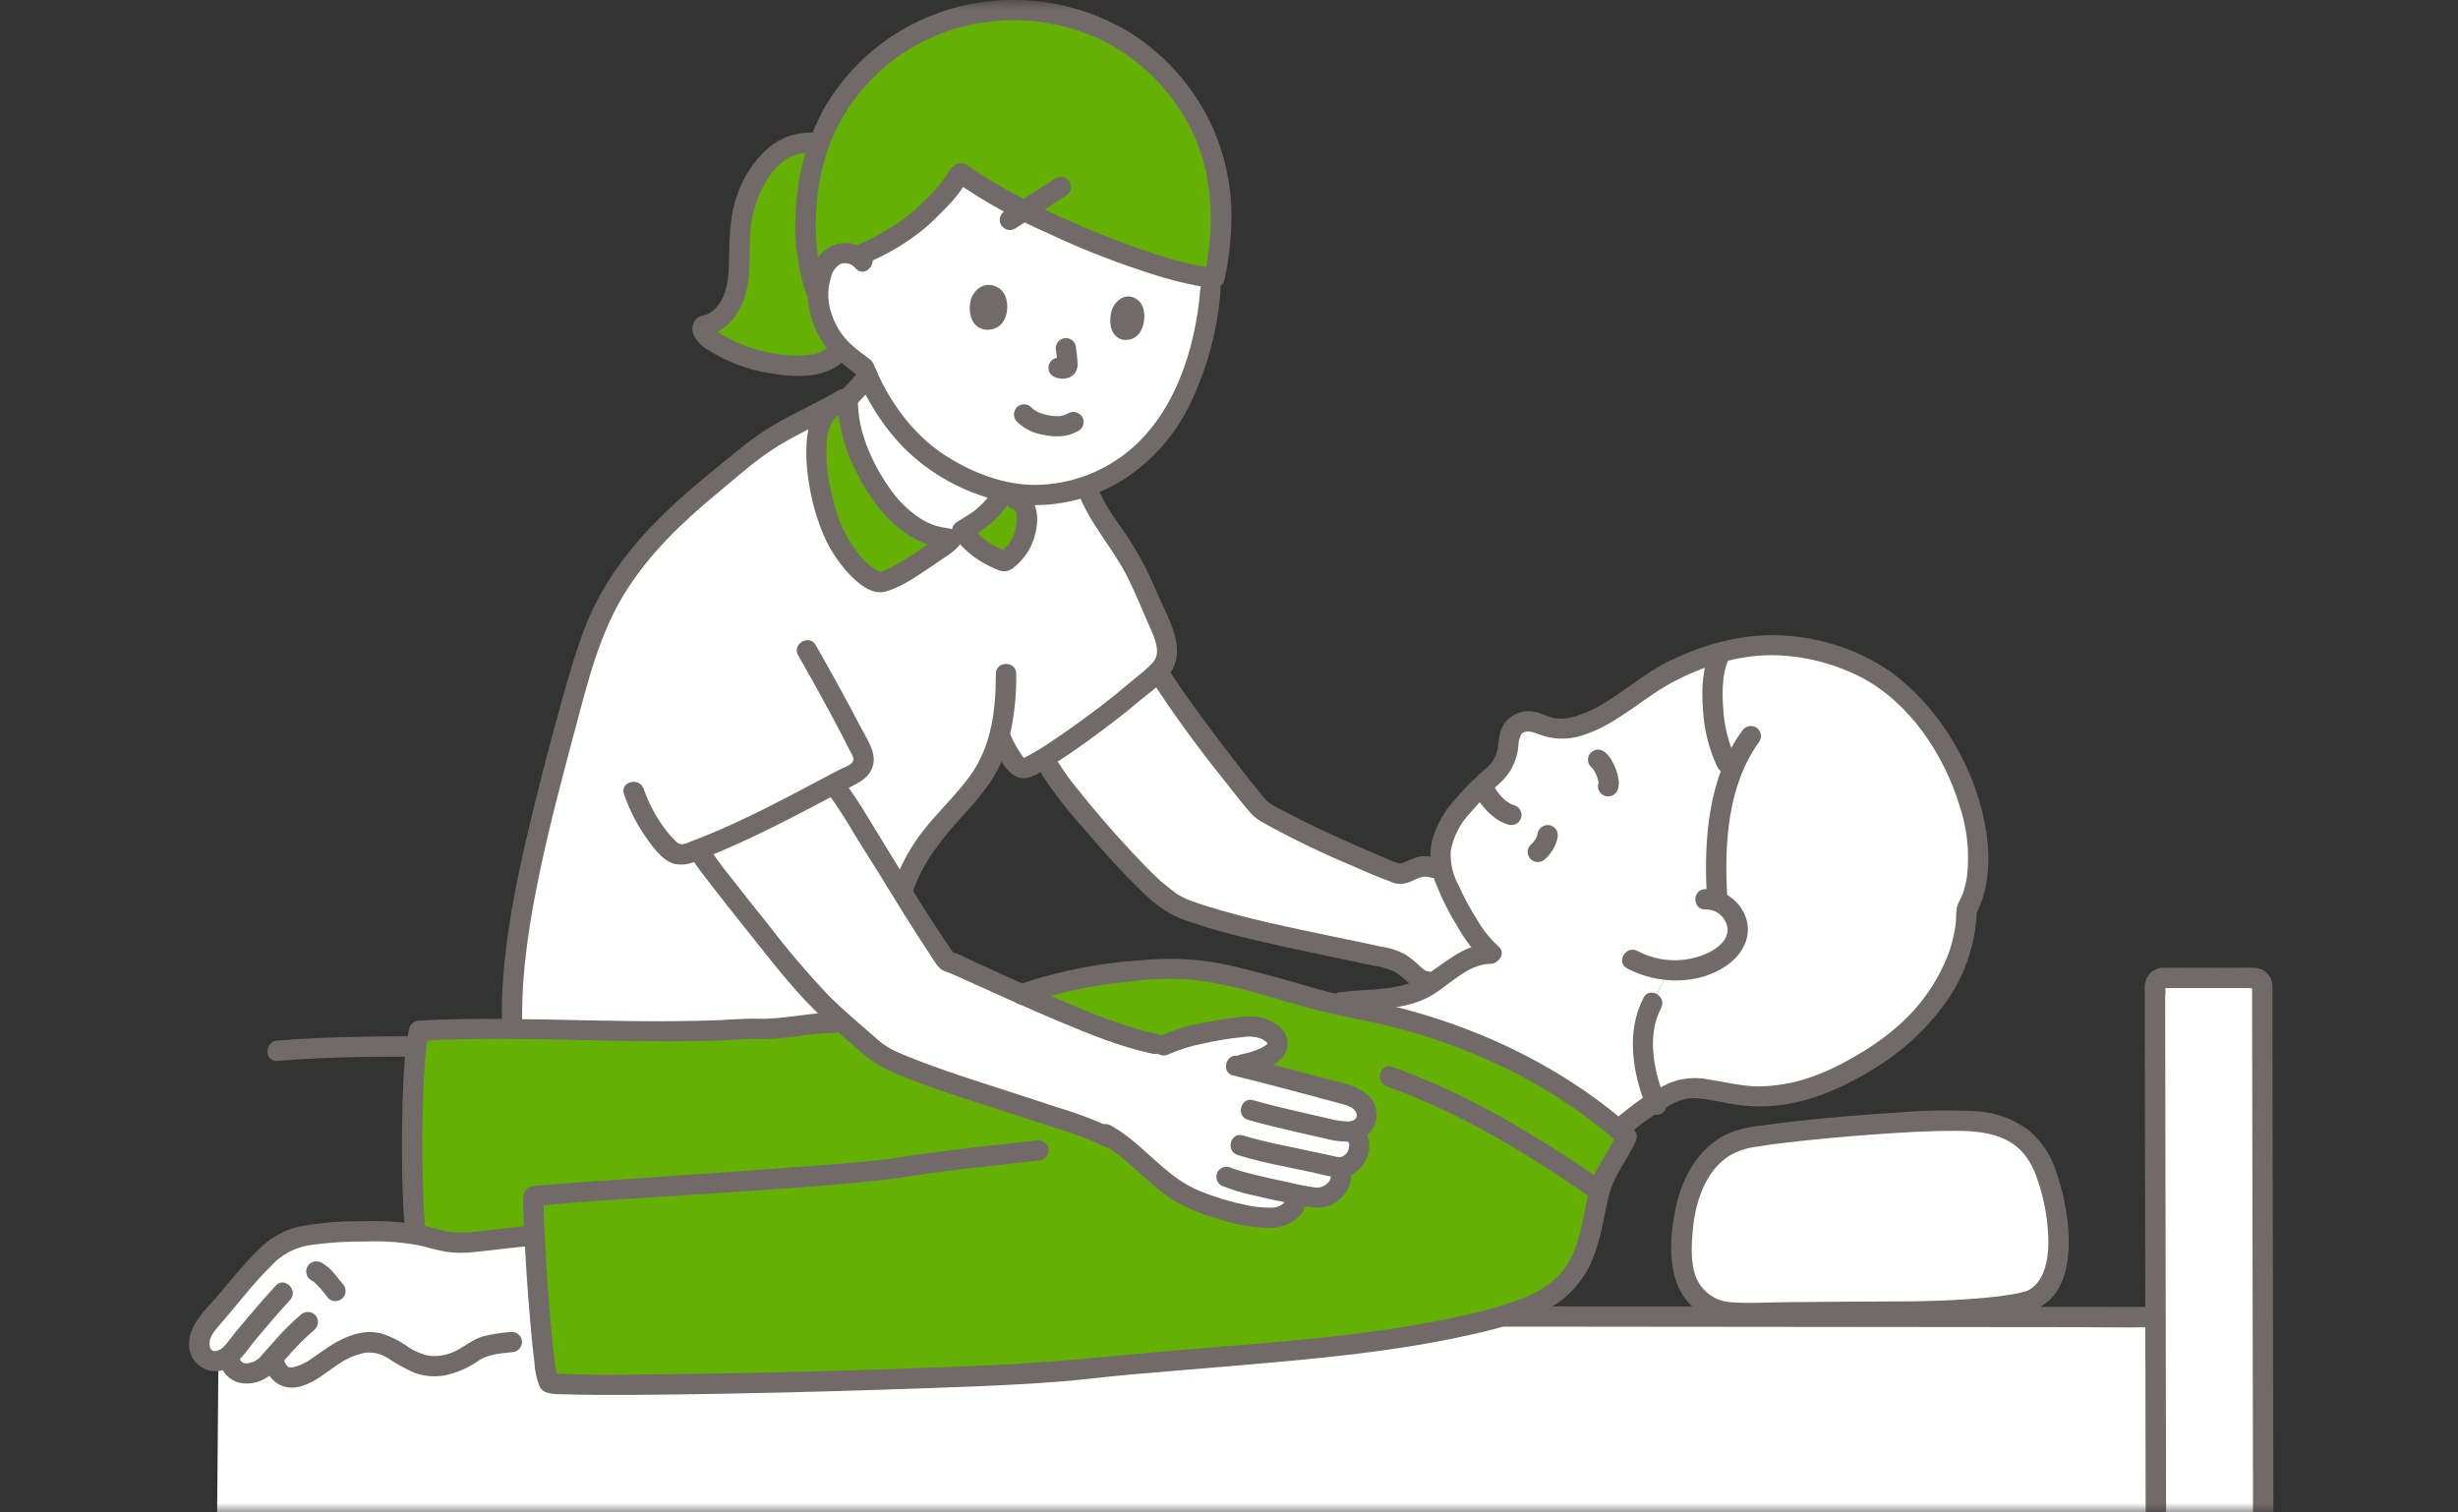 <svg width="130" height="80" viewBox="0 0 130 80" fill="none" xmlns="http://www.w3.org/2000/svg">
<rect x="0" y="0" width="130" height="80" fill="#333333" stroke="none"/>
<mask id="mask0_1621_24508" style="mask-type:alpha" maskUnits="userSpaceOnUse" x="0" y="0" width="130" height="80">
<rect width="130" height="80" fill="#D9D9D9"/>
</mask>
<g mask="url(#mask0_1621_24508)">
<path d="M11.999 68.792C11.668 69.186 11.337 69.585 10.993 69.995C10.666 70.386 10.359 70.989 10.655 71.566C10.972 72.186 11.677 72.053 12.095 71.718C12.117 71.823 12.132 71.891 12.132 71.891C12.388 73.058 13.762 72.68 14.221 72.066L14.418 71.801L14.523 72.132C14.996 73.644 16.643 72.439 17.287 71.935C17.964 71.405 19.148 70.809 20.02 71.047C21.015 71.319 21.641 72.153 22.703 72.251C23.262 72.294 23.823 72.187 24.327 71.941C24.762 71.736 25.1 71.402 25.54 71.251C26.039 71.102 26.554 71.014 27.073 70.989H28.679C28.509 69.319 28.353 67.015 28.27 65.361L28.168 65.367C27.056 65.435 25.597 65.67 24.485 65.738C23.603 65.792 22.803 65.429 21.939 65.281C21.317 65.188 20.689 65.14 20.06 65.137C18.729 65.094 17.396 65.173 16.079 65.374C14.916 65.583 14.273 66.199 13.504 67.052C12.975 67.639 12.487 68.211 11.999 68.792Z" fill="white"/>
<path d="M78.867 50.435C78.028 49.758 76.746 47.522 76.332 46.238C75.249 45.31 74.745 46.182 74.017 46.231C73.197 45.95 72.526 45.662 71.249 45.091C69.806 44.447 67.974 43.619 66.683 42.813C65.634 41.626 62.37 37.332 61.508 35.949L61.251 35.533C60.889 35.912 60.347 36.28 59.719 36.832C58.284 38.011 56.78 39.105 55.217 40.109C55.422 40.454 55.555 40.678 55.555 40.678C56.335 42 60.621 46.981 61.897 47.695C61.594 47.504 61.312 47.282 61.055 47.034C61.562 47.431 61.897 47.695 61.897 47.695C63.255 48.762 71.893 50.32 73.239 50.675C74.429 50.802 74.745 51.859 75.448 51.905L75.85 51.931C76.794 51.296 77.729 50.438 78.824 50.445" fill="white"/>
<path d="M113.932 83.488C112.874 83.488 23.388 83.532 11.453 83.532L11.572 69.634C14.141 69.634 112.874 69.666 113.932 69.666V83.488Z" fill="white"/>
<path d="M79.452 40.473C79.582 40.252 79.674 40.011 79.725 39.76C79.848 39.141 79.734 38.371 80.593 38.185C80.921 38.128 81.258 38.181 81.552 38.336C83.068 39.061 84.919 37.799 86.255 36.891C86.936 36.341 87.676 35.867 88.46 35.478C89.28 35.062 90.138 34.728 91.024 34.482L90.961 34.611C90.255 36.056 90.605 38.989 91.302 40.314L91.58 40.843C90.862 42.747 90.652 45.132 90.832 47.673C90.985 47.737 91.13 47.819 91.262 47.919C91.436 48.051 91.582 48.217 91.692 48.406C91.801 48.595 91.871 48.804 91.899 49.02C91.915 49.333 91.847 49.644 91.702 49.921C91.556 50.198 91.339 50.431 91.072 50.594C90.246 51.144 89.257 51.397 88.268 51.311L87.394 53.043C86.679 54.367 86.762 56.345 87.547 58.296C86.861 58.727 86.212 59.214 85.606 59.751C83.08 57.628 80.2 55.964 77.097 54.834C75.495 54.237 73.847 53.77 72.169 53.437C71.581 53.32 71.022 53.202 70.482 53.077C72.177 52.789 73.317 52.963 74.769 52.497C76.129 52.061 77.347 50.394 78.882 50.446C78.009 49.754 76.645 47.343 76.288 46.086C76.078 45.316 76.175 44.495 76.559 43.796C77.083 42.73 78.526 41.378 79.206 40.828C79.296 40.716 79.378 40.597 79.452 40.473Z" fill="white"/>
<path d="M103.642 41.08C104.735 43.597 105.013 46.309 104.015 48.136C103.974 51.684 101.372 54.751 98.144 56.465C96.59 57.472 94.157 58.159 92.442 57.971C90.881 57.8 89.87 57.427 89.073 57.591C88.527 57.736 88.01 57.974 87.546 58.295C86.762 56.346 86.679 54.367 87.393 53.043L88.267 51.311C89.257 51.397 90.246 51.144 91.072 50.594C91.339 50.431 91.556 50.198 91.702 49.921C91.847 49.644 91.915 49.333 91.899 49.02C91.871 48.804 91.801 48.595 91.692 48.406C91.582 48.217 91.436 48.051 91.262 47.919C91.13 47.819 90.985 47.737 90.832 47.673C90.652 45.132 90.862 42.747 91.58 40.843L91.302 40.314C90.605 38.988 90.255 36.056 90.961 34.611L91.024 34.482C93.653 33.768 95.83 34.185 98.006 35.039C100.432 35.992 102.49 38.428 103.642 41.08Z" fill="white"/>
<path d="M50.815 9.163L50.676 9.297C50.484 9.641 50.254 9.963 49.99 10.255C49.711 10.557 48.946 11.335 48.634 11.602C47.632 12.421 46.505 13.074 45.296 13.539C45.12 13.438 44.921 13.384 44.718 13.38C44.547 13.376 44.376 13.411 44.219 13.481C44.063 13.552 43.924 13.656 43.813 13.787C43.641 14.021 43.508 14.282 43.419 14.559C43.19 15.264 43.202 16.025 43.455 16.722C43.627 17.253 43.889 17.75 44.229 18.193C44.508 18.505 44.821 18.786 45.161 19.03L45.659 19.333L45.715 19.474C45.767 19.603 45.826 19.738 45.889 19.875C45.577 20.309 45.226 20.713 44.842 21.084C44.709 23.505 47.006 28.231 50.023 28.452L50.201 28.501C51.64 27.568 52.125 27.456 52.882 26.329C52.882 26.329 52.918 26.2 52.96 25.97C55.668 26.628 58.645 25.712 60.636 23.721C62.993 21.365 63.955 17.463 64.052 14.701C60.538 14.217 53.787 11.307 50.815 9.163Z" fill="white"/>
<path d="M31.228 33.966C30.233 36.858 29.529 39.908 28.767 42.846C27.98 45.778 27.437 48.771 27.145 51.792C27.076 52.671 27.056 53.554 27.085 54.435C31.094 54.481 35.48 54.696 39.753 54.408C41.399 54.518 42.717 54.092 44.134 54.092L47.744 47.067C48.791 43.902 50.965 42.792 52.197 40.642C52.495 40.098 52.718 39.516 52.859 38.912C52.93 39.05 52.969 39.125 52.969 39.125C53.193 39.576 53.449 40.01 53.734 40.424C53.8 40.513 53.893 40.578 54 40.609C54.107 40.639 54.221 40.633 54.324 40.592C55.437 40.149 58.903 37.55 59.721 36.834C61.289 35.457 62.315 35.223 61.37 33.108C60.735 31.688 60.181 30.205 59.337 28.911C58.716 27.958 57.978 27.13 57.553 25.943L52.884 26.33C52.127 27.458 51.641 27.569 50.203 28.503L50.024 28.453C46.958 28.229 44.634 23.348 44.852 20.967C43.15 22.019 41.284 22.694 39.914 23.802C38.691 24.79 37.365 25.838 36.191 26.876C34.217 28.621 32.256 31.061 31.352 33.614C31.31 33.731 31.268 33.848 31.228 33.966Z" fill="white"/>
<path d="M114.036 89.445C114.036 84.364 113.977 57.917 113.975 52.141C113.975 52.086 113.985 52.032 114.006 51.982C114.027 51.932 114.058 51.886 114.097 51.848C114.135 51.809 114.181 51.779 114.232 51.758C114.282 51.737 114.336 51.727 114.391 51.727H119.232C119.287 51.727 119.341 51.737 119.391 51.758C119.442 51.779 119.488 51.809 119.526 51.847C119.565 51.886 119.596 51.931 119.617 51.982C119.638 52.032 119.648 52.086 119.649 52.14C119.655 57.836 119.712 84.706 119.712 89.481L114.036 89.445Z" fill="white"/>
<path d="M39.275 43.926C40.952 43.146 42.61 42.262 44.089 41.477C44.122 41.522 44.141 41.546 44.141 41.546C44.741 42.309 45.754 44.057 46.435 45.108C47.029 46.025 48.889 49.149 50.08 50.853C50.626 50.92 58.254 54.822 61.544 55.297C62.628 54.765 64.865 54.362 66.062 54.294C66.854 54.249 67.491 54.716 67.556 55.07C67.679 55.735 66.764 56.096 65.382 56.375C66.886 56.74 69.488 57.443 71.173 57.888C71.704 58.028 72.432 58.449 72.262 59.169C72.228 59.348 72.136 59.512 72 59.633C71.864 59.755 71.691 59.828 71.509 59.842L71.67 59.991C71.921 60.224 71.928 60.695 71.791 61.074C71.709 61.27 71.573 61.438 71.397 61.559C71.222 61.679 71.016 61.747 70.804 61.754C70.885 61.884 70.93 62.033 70.935 62.186C70.939 62.339 70.903 62.49 70.829 62.624C70.703 62.878 70.498 63.083 70.245 63.21C69.992 63.336 69.705 63.377 69.427 63.325C69.183 63.283 68.855 63.223 68.485 63.15C68.519 63.282 68.542 63.372 68.542 63.372C68.647 63.759 68.075 64.339 67.515 64.397C66.15 64.54 64.186 63.852 63.282 63.503C62.269 63.111 61.312 62.295 60.555 61.591C59.976 61.057 59.357 60.568 58.703 60.129L58.631 60.091C57.77 59.646 55.937 59.144 54.961 58.818C52.82 58.104 47.588 56.514 46.435 55.709C44.339 53.875 43.456 53.237 41.677 51.044C41.036 50.254 37.605 46.041 37.004 45.065L36.922 44.932C37.7 44.635 38.49 44.292 39.275 43.926Z" fill="white"/>
<path d="M108.219 62.074C107.727 60.658 106.674 59.49 104.534 59.313C101.925 59.098 93.475 59.879 92.1 60.269C89.419 61.028 88.709 64.532 89.025 67.068C89.101 67.709 89.407 68.3 89.887 68.732C90.367 69.165 90.988 69.408 91.634 69.417C93.983 69.44 97.711 69.368 101.176 69.368C102.959 69.368 106.69 69.141 107.509 68.73C109.131 67.914 109.234 64.999 108.219 62.074Z" fill="white"/>
<path d="M77.095 54.834C75.493 54.237 73.844 53.769 72.167 53.437C70.647 53.153 69.146 52.772 67.675 52.296C65.563 51.739 63.258 51.019 61.041 51.282C58.666 51.407 56.317 51.843 54.056 52.58L54.018 52.585C56.563 53.718 59.72 55.035 61.543 55.297C62.628 54.765 64.864 54.361 66.062 54.294C66.853 54.249 67.491 54.715 67.556 55.069C67.678 55.735 66.764 56.095 65.382 56.374C66.886 56.739 69.488 57.442 71.173 57.888C71.703 58.028 72.432 58.448 72.262 59.169C72.228 59.348 72.136 59.511 72 59.633C71.864 59.755 71.691 59.828 71.508 59.841L71.67 59.991C71.921 60.223 71.927 60.694 71.791 61.074C71.709 61.27 71.572 61.438 71.397 61.559C71.222 61.679 71.016 61.747 70.803 61.754C70.885 61.883 70.93 62.032 70.934 62.185C70.939 62.339 70.902 62.49 70.828 62.624C70.703 62.877 70.498 63.083 70.245 63.209C69.992 63.336 69.705 63.376 69.426 63.325C69.183 63.283 68.855 63.222 68.485 63.15C68.518 63.281 68.541 63.372 68.541 63.372C68.647 63.759 68.074 64.338 67.515 64.396C66.15 64.539 64.186 63.852 63.282 63.502C62.268 63.111 61.311 62.294 60.555 61.59C59.976 61.056 59.357 60.568 58.703 60.128L58.63 60.09C57.77 59.645 55.937 59.143 54.96 58.817C52.82 58.104 47.588 56.514 46.434 55.708C45.663 55.034 45.057 54.521 44.509 54.033L44.133 54.09C42.715 54.09 41.397 54.517 39.751 54.407C33.646 54.818 27.309 54.203 22.17 54.522C21.686 56.259 21.739 63.543 21.981 65.181L21.996 65.29C22.838 65.443 23.622 65.789 24.485 65.736C25.598 65.668 27.056 65.433 28.168 65.365C28.168 65.365 28.204 65.363 28.27 65.358C28.406 68.083 28.742 72.567 29.009 73.087L29.045 73.157L29.245 73.175C32.338 73.444 53.602 72.876 57.128 72.436C62.836 71.724 78.031 71.241 82.097 68.463C84.18 67.038 84.092 64.674 84.718 62.544C85.138 61.717 85.87 60.492 86.028 60.122C83.407 57.818 80.377 56.025 77.095 54.834Z" fill="#65B005"/>
<path d="M60.456 2.879C58.637 1.428 56.392 0.612 54.064 0.555C52.763 0.493 51.46 0.659 50.216 1.047C49.65 1.228 49.101 1.456 48.573 1.729C47.906 2.069 47.271 2.468 46.675 2.92C46.446 3.11 46.108 3.423 45.886 3.638C44.758 4.719 43.894 6.043 43.357 7.509C43.347 7.536 43.34 7.563 43.331 7.589H43.327C42.796 7.487 42.247 7.543 41.748 7.75C40.457 8.317 39.452 9.982 39.208 11.635C39.056 12.688 39.147 13.81 39.025 14.87C38.903 15.93 38.269 17.06 37.216 17.237C36.468 18.083 42.698 20.64 44.393 18.544C44.393 18.544 44.418 18.506 44.463 18.433C44.375 18.346 44.295 18.263 44.231 18.192C43.891 17.749 43.629 17.251 43.457 16.72C43.338 16.373 43.271 16.01 43.258 15.644C43.258 15.608 43.261 15.571 43.262 15.535C43.262 15.489 43.262 15.443 43.267 15.396C43.272 15.349 43.277 15.306 43.283 15.262C43.288 15.222 43.29 15.181 43.297 15.14C43.306 15.087 43.318 15.027 43.329 14.969C43.336 14.934 43.341 14.901 43.349 14.864C43.37 14.767 43.394 14.666 43.421 14.559C43.439 14.495 43.461 14.432 43.486 14.371C43.548 14.226 43.62 14.086 43.702 13.952C43.736 13.894 43.775 13.839 43.816 13.786C43.927 13.655 44.066 13.55 44.222 13.48C44.379 13.409 44.549 13.375 44.721 13.379C44.924 13.383 45.122 13.437 45.298 13.537C45.317 13.531 45.339 13.522 45.358 13.516C45.429 13.492 45.503 13.465 45.579 13.435C45.604 13.425 45.629 13.416 45.654 13.406C45.754 13.365 45.859 13.319 45.966 13.27C45.972 13.267 45.978 13.265 45.984 13.262C46.932 12.817 47.823 12.26 48.637 11.602C48.949 11.333 49.713 10.556 49.993 10.255C50.257 9.962 50.487 9.641 50.678 9.297L50.769 9.128L50.818 9.163C53.841 11.344 60.774 14.318 64.233 14.723C64.442 13.677 64.566 12.616 64.605 11.551C64.626 9.884 64.263 8.235 63.544 6.732C62.824 5.228 61.768 3.909 60.456 2.879Z" fill="#65B005"/>
<path d="M44.836 21.319C44.858 23.8 47.104 28.238 50.025 28.452L50.303 28.528L50.172 28.689C49.298 29.276 47.617 30.537 46.599 30.797C45.771 30.755 44.738 29.476 44.167 28.348C43.36 26.753 42.105 21.338 44.836 21.32" fill="#65B005"/>
<path d="M52.885 26.329C52.26 27.258 51.821 27.497 50.879 28.076C51.293 28.61 51.814 29.054 52.409 29.378C53.251 29.758 53.039 29.861 53.673 29.211C54.345 28.522 54.702 26.641 53.691 26.388L52.885 26.329Z" fill="#65B005"/>
<path d="M73.35 57.467C77.287 58.869 80.899 61.095 84.317 63.466C84.887 63.861 85.425 62.93 84.86 62.538C81.361 60.112 77.666 57.867 73.636 56.432C72.983 56.199 72.701 57.237 73.35 57.467Z" fill="#726A69"/>
<path d="M54.198 53.097C55.916 52.508 57.697 52.122 59.505 51.947C60.671 51.781 61.851 51.736 63.026 51.815C64.209 51.962 65.378 52.206 66.521 52.544C67.584 52.828 68.629 53.174 69.698 53.441C70.821 53.722 71.961 53.921 73.088 54.185C75.318 54.703 77.483 55.465 79.543 56.46C81.755 57.52 83.81 58.88 85.648 60.503L85.564 59.852C85.311 60.425 84.965 60.962 84.663 61.51C84.467 61.82 84.303 62.149 84.174 62.492C84.074 62.822 84.002 63.161 83.93 63.497C83.653 64.787 83.473 66.235 82.602 67.287C81.998 67.943 81.24 68.436 80.396 68.724C79.481 69.062 78.543 69.335 77.589 69.541C72.714 70.652 67.66 70.976 62.689 71.386C59.495 71.649 56.316 72.019 53.114 72.176C48.766 72.389 44.413 72.513 40.062 72.609C37.979 72.654 35.896 72.691 33.812 72.705C32.444 72.714 31.069 72.732 29.703 72.669C29.483 72.659 29.265 72.642 29.046 72.623L29.51 72.889C29.412 72.698 29.527 73.016 29.479 72.808C29.458 72.715 29.434 72.623 29.417 72.529C29.396 72.421 29.379 72.312 29.363 72.203C29.354 72.14 29.345 72.076 29.336 72.013C29.324 71.923 29.354 72.147 29.334 71.996C29.328 71.948 29.322 71.901 29.316 71.853C29.219 71.074 29.149 70.293 29.085 69.511C28.949 67.858 28.839 66.2 28.773 64.542C28.762 64.25 28.75 63.959 28.748 63.667C28.748 63.579 28.751 63.492 28.751 63.404C28.751 63.223 28.732 63.492 28.694 63.544L28.23 63.81C31.068 63.502 33.935 63.383 36.782 63.185C40.037 62.959 43.305 62.779 46.55 62.43C47.525 62.325 48.49 62.148 49.462 62.02C51.28 61.78 53.105 61.594 54.926 61.384C55.068 61.38 55.202 61.322 55.302 61.222C55.402 61.123 55.46 60.988 55.464 60.847C55.463 60.705 55.406 60.569 55.306 60.468C55.205 60.368 55.069 60.311 54.926 60.31C53.321 60.495 51.712 60.662 50.108 60.863C49.307 60.963 48.507 61.071 47.709 61.193C47.486 61.227 47.262 61.262 47.039 61.298C46.995 61.306 46.856 61.322 47.048 61.298C47.002 61.304 46.956 61.31 46.91 61.316C45.689 61.466 44.459 61.551 43.233 61.646C39.596 61.928 35.956 62.166 32.317 62.422C31.085 62.508 29.852 62.59 28.621 62.699C28.37 62.722 28.035 62.71 27.85 62.895C27.72 63.05 27.657 63.251 27.674 63.453C27.659 63.935 27.691 64.42 27.713 64.901C27.787 66.552 27.896 68.201 28.038 69.848C28.1 70.573 28.167 71.298 28.262 72.02C28.28 72.48 28.376 72.933 28.547 73.361C28.782 73.806 29.532 73.738 29.994 73.754C30.493 73.77 30.994 73.777 31.494 73.781C32.951 73.791 34.409 73.777 35.867 73.758C39.624 73.708 43.38 73.618 47.136 73.49C50.129 73.39 53.128 73.303 56.114 73.073C57.256 72.985 58.392 72.831 59.533 72.728C61.462 72.554 63.393 72.406 65.323 72.24C69.505 71.879 73.741 71.515 77.841 70.586C79.299 70.255 80.838 69.861 82.13 69.082C83.093 68.493 83.837 67.606 84.247 66.555C84.689 65.477 84.828 64.31 85.106 63.187C85.356 62.173 86.077 61.343 86.495 60.395C86.552 60.291 86.575 60.172 86.56 60.056C86.545 59.939 86.493 59.83 86.411 59.744C82.993 56.693 78.787 54.585 74.372 53.4C73.189 53.083 71.986 52.87 70.793 52.598C69.707 52.351 68.658 52.003 67.585 51.717C66.413 51.404 65.245 51.073 64.045 50.876C62.837 50.697 61.612 50.668 60.397 50.789C58.189 50.925 56.009 51.353 53.915 52.063C53.269 52.297 53.548 53.335 54.201 53.099L54.198 53.097Z" fill="#726A69"/>
<path d="M22.499 65.04C22.489 64.969 22.512 65.166 22.497 65.017C22.492 64.966 22.485 64.915 22.48 64.864C22.469 64.744 22.459 64.624 22.45 64.504C22.428 64.213 22.413 63.922 22.399 63.631C22.366 62.871 22.349 62.111 22.342 61.351C22.326 59.707 22.342 58.058 22.457 56.418C22.483 56.055 22.514 55.693 22.56 55.333C22.563 55.297 22.568 55.261 22.575 55.226C22.586 55.158 22.597 55.09 22.609 55.022C22.631 54.903 22.656 54.784 22.688 54.667L22.169 55.061C27.938 54.71 33.722 55.324 39.494 54.962C39.912 54.935 40.331 54.972 40.751 54.952C41.14 54.934 41.528 54.892 41.914 54.843C42.648 54.728 43.389 54.656 44.132 54.628C44.824 54.623 44.826 53.549 44.132 53.554C42.77 53.565 41.437 53.923 40.071 53.886C39.323 53.865 38.571 53.942 37.823 53.969C37.075 53.995 36.32 54.01 35.568 54.015C32.622 54.037 29.678 53.92 26.731 53.895C25.21 53.882 23.688 53.895 22.168 53.986C22.051 53.989 21.938 54.029 21.845 54.099C21.752 54.17 21.683 54.269 21.65 54.381C21.519 54.932 21.438 55.493 21.407 56.059C21.341 56.846 21.309 57.637 21.288 58.426C21.243 60.096 21.246 61.77 21.314 63.439C21.331 64.07 21.38 64.699 21.461 65.325C21.499 65.462 21.59 65.579 21.714 65.649C21.838 65.719 21.985 65.738 22.123 65.701C22.259 65.66 22.373 65.569 22.443 65.446C22.514 65.323 22.534 65.178 22.499 65.041V65.04Z" fill="#726A69"/>
<path d="M79.587 70.171C81.019 70.171 82.452 70.172 83.884 70.174L92.039 70.182L101.469 70.191L109.563 70.199C110.975 70.2 112.391 70.229 113.804 70.203C113.846 70.203 113.889 70.203 113.931 70.203C114.623 70.203 114.625 69.129 113.931 69.129C112.737 69.129 111.542 69.128 110.347 69.126L102.558 69.118L93.149 69.109L84.731 69.101C83.094 69.099 81.457 69.098 79.82 69.097H79.586C78.894 69.097 78.893 70.171 79.586 70.171L79.587 70.171Z" fill="#726A69"/>
<path d="M114.574 89.444C114.574 87.499 114.572 85.553 114.567 83.608C114.562 80.521 114.557 77.433 114.551 74.346C114.545 70.956 114.538 67.566 114.532 64.176C114.526 61.324 114.522 58.472 114.517 55.619C114.515 54.654 114.514 53.689 114.513 52.724C114.534 52.55 114.534 52.374 114.513 52.2C114.476 52.072 114.456 52.297 114.406 52.264C114.428 52.279 114.515 52.264 114.54 52.264H118.897C119.007 52.275 119.117 52.275 119.227 52.264C119.198 52.325 119.093 52.153 119.11 52.14C119.106 52.179 119.106 52.218 119.11 52.257C119.105 52.339 119.11 52.424 119.11 52.506V53.07C119.11 53.526 119.111 53.981 119.112 54.437C119.117 57.071 119.122 59.706 119.127 62.34L119.145 72.317C119.151 75.507 119.157 78.697 119.162 81.887C119.166 84.116 119.169 86.344 119.172 88.572C119.172 88.875 119.172 89.178 119.172 89.481C119.172 90.172 120.248 90.174 120.248 89.481C120.248 87.561 120.245 85.64 120.241 83.72C120.236 80.607 120.23 77.494 120.224 74.382C120.218 70.966 120.212 67.551 120.205 64.135C120.2 61.262 120.195 58.39 120.189 55.517C120.188 54.563 120.186 53.61 120.185 52.656C120.185 52.489 120.193 52.32 120.185 52.154C120.182 51.9 120.08 51.658 119.901 51.478C119.722 51.298 119.48 51.195 119.226 51.19C118.857 51.17 118.481 51.19 118.111 51.19C116.909 51.19 115.706 51.176 114.504 51.19C114.228 51.172 113.955 51.263 113.745 51.442C113.626 51.57 113.537 51.722 113.484 51.888C113.43 52.053 113.413 52.229 113.435 52.402C113.435 52.809 113.435 53.217 113.435 53.624C113.438 56.185 113.442 58.745 113.447 61.306C113.453 64.689 113.459 68.073 113.466 71.457C113.472 74.761 113.478 78.065 113.484 81.369C113.488 83.732 113.491 86.094 113.494 88.457C113.494 88.786 113.494 89.115 113.494 89.443C113.494 90.134 114.57 90.135 114.57 89.443L114.574 89.444Z" fill="#726A69"/>
<path d="M61.244 54.702C59.495 54.334 57.81 53.63 56.17 52.939C54.599 52.278 53.052 51.558 51.497 50.859C51.104 50.682 50.654 50.401 50.223 50.336L50.545 50.583C48.916 48.243 47.464 45.766 45.966 43.34C45.524 42.59 45.042 41.864 44.522 41.166C44.421 41.066 44.284 41.01 44.142 41.01C43.999 41.01 43.863 41.066 43.761 41.166C43.664 41.268 43.609 41.404 43.609 41.545C43.609 41.687 43.664 41.823 43.761 41.925C44.288 42.653 44.777 43.408 45.225 44.186C45.616 44.821 46.02 45.448 46.413 46.081C47.354 47.602 48.278 49.137 49.274 50.623C49.474 50.92 49.639 51.261 49.991 51.383C50.102 51.421 50.212 51.463 50.321 51.507C50.388 51.533 50.225 51.464 50.36 51.523C50.404 51.542 50.448 51.561 50.492 51.58C50.599 51.627 50.707 51.674 50.813 51.722C51.075 51.839 51.336 51.957 51.597 52.076C53.044 52.734 54.492 53.39 55.958 54.004C57.575 54.682 59.236 55.373 60.959 55.736C61.634 55.879 61.923 54.844 61.245 54.701L61.244 54.702Z" fill="#726A69"/>
<path d="M58.922 59.708C57.939 59.249 56.923 58.865 55.883 58.558C55.093 58.298 54.303 58.039 53.512 57.783C51.668 57.188 49.81 56.608 48.012 55.884C47.713 55.764 47.408 55.634 47.108 55.48C46.78 55.291 46.476 55.062 46.204 54.799C45.397 54.101 44.577 53.41 43.822 52.653C42.676 51.442 41.596 50.171 40.585 48.846C39.948 48.053 39.314 47.258 38.689 46.456C38.254 45.924 37.846 45.37 37.468 44.796C37.103 44.21 36.172 44.749 36.539 45.338C36.862 45.856 37.25 46.337 37.622 46.82C38.188 47.554 38.761 48.282 39.342 49.004C40.37 50.29 41.379 51.611 42.495 52.822C43.206 53.576 43.958 54.289 44.749 54.959C45.439 55.557 46.071 56.191 46.909 56.573C48.651 57.368 50.504 57.937 52.322 58.528C53.225 58.821 54.127 59.111 55.028 59.408C56.149 59.778 57.323 60.1 58.379 60.636C58.994 60.949 59.539 60.023 58.922 59.709V59.708Z" fill="#726A69"/>
<path d="M27.073 70.452C26.554 70.482 26.039 70.561 25.535 70.69C25.015 70.845 24.627 71.181 24.155 71.428C23.694 71.677 23.166 71.774 22.646 71.706C22.214 71.601 21.807 71.413 21.448 71.151C21.053 70.881 20.62 70.671 20.163 70.529C19.673 70.417 19.161 70.442 18.684 70.601C17.833 70.859 17.184 71.386 16.526 71.831C16.23 72.055 15.893 72.22 15.534 72.316C15.438 72.341 15.338 72.337 15.244 72.306C15.147 72.223 15.076 72.113 15.041 71.99C14.82 71.339 13.78 71.618 14.004 72.275C14.308 73.166 15.069 73.596 15.984 73.307C16.721 73.075 17.264 72.571 17.895 72.159C18.322 71.86 18.806 71.653 19.316 71.551C19.764 71.505 20.213 71.623 20.581 71.882C21 72.156 21.44 72.398 21.896 72.605C22.428 72.801 23.003 72.85 23.56 72.744C24.2 72.602 24.804 72.333 25.337 71.952C25.86 71.628 26.472 71.584 27.072 71.525C27.213 71.522 27.348 71.464 27.448 71.364C27.548 71.264 27.606 71.13 27.609 70.989C27.608 70.847 27.551 70.711 27.451 70.61C27.35 70.51 27.214 70.453 27.072 70.452H27.073Z" fill="#726A69"/>
<path d="M28.168 64.83C27.168 64.895 26.175 65.045 25.178 65.144C24.685 65.217 24.184 65.217 23.691 65.144C23.189 65.046 22.702 64.882 22.199 64.785C21.156 64.618 20.099 64.555 19.043 64.599C17.966 64.588 16.89 64.681 15.832 64.877C14.993 65.072 14.23 65.507 13.636 66.13C12.9 66.856 12.242 67.67 11.578 68.462C10.957 69.201 9.991 70.033 9.999 71.079C9.99 71.294 10.032 71.508 10.12 71.705C10.208 71.902 10.341 72.076 10.508 72.212C10.675 72.349 10.871 72.445 11.081 72.494C11.292 72.542 11.511 72.541 11.721 72.49C12.559 72.297 13.036 71.434 13.55 70.821C14.134 70.125 14.727 69.433 15.341 68.762C15.806 68.252 15.048 67.491 14.58 68.003C14.103 68.525 13.639 69.061 13.181 69.599C12.945 69.876 12.71 70.156 12.477 70.436C12.267 70.691 12.044 71.018 11.834 71.229C11.768 71.306 11.686 71.367 11.593 71.407C11.5 71.448 11.4 71.466 11.299 71.462C11.072 71.413 11.049 71.061 11.11 70.853C11.222 70.478 11.536 70.182 11.783 69.887C12.126 69.475 12.47 69.064 12.817 68.655C13.361 67.977 13.946 67.333 14.568 66.725C15.125 66.223 15.827 65.911 16.573 65.834C17.493 65.713 18.42 65.658 19.348 65.669C20.286 65.63 21.225 65.697 22.148 65.869C22.646 65.981 23.132 66.14 23.637 66.218C24.131 66.282 24.63 66.283 25.124 66.221C26.14 66.123 27.151 65.968 28.17 65.902C28.858 65.858 28.863 64.783 28.17 64.828L28.168 64.83Z" fill="#726A69"/>
<path d="M11.614 72.033C11.665 72.29 11.786 72.527 11.962 72.721C12.138 72.914 12.364 73.056 12.615 73.131C13.09 73.239 13.587 73.165 14.01 72.925C14.2 72.826 14.373 72.696 14.521 72.541C14.711 72.338 14.918 72.088 15.143 71.834C15.61 71.288 16.118 70.777 16.662 70.307C16.762 70.206 16.818 70.069 16.818 69.927C16.818 69.785 16.762 69.649 16.662 69.547C16.56 69.45 16.424 69.395 16.282 69.395C16.14 69.395 16.004 69.45 15.902 69.547C15.443 69.939 15.012 70.363 14.614 70.816C14.406 71.046 14.202 71.279 13.995 71.511C13.944 71.569 13.889 71.626 13.839 71.686C13.742 71.813 13.728 71.831 13.795 71.741L13.772 71.768C13.745 71.792 13.718 71.822 13.693 71.847C13.675 71.864 13.656 71.88 13.636 71.896C13.69 71.857 13.701 71.848 13.668 71.872C13.603 71.918 13.535 71.96 13.465 71.998C13.45 72.005 13.327 72.062 13.4 72.031C13.473 72 13.346 72.05 13.331 72.055C13.292 72.067 13.253 72.079 13.213 72.088C13.197 72.092 13.061 72.12 13.147 72.106C13.233 72.091 13.098 72.109 13.08 72.11C13.041 72.111 13.002 72.11 12.963 72.11C12.846 72.11 12.984 72.125 12.954 72.11C12.92 72.094 12.883 72.084 12.845 72.08C12.807 72.067 12.821 72.073 12.887 72.1C12.87 72.091 12.853 72.083 12.837 72.073C12.82 72.062 12.721 71.988 12.782 72.04C12.842 72.092 12.748 71.999 12.737 71.986C12.712 71.957 12.719 71.966 12.758 72.013C12.745 71.996 12.734 71.978 12.723 71.959C12.712 71.94 12.701 71.921 12.692 71.9C12.711 71.951 12.714 71.958 12.7 71.92C12.68 71.864 12.663 71.806 12.65 71.748C12.608 71.615 12.516 71.505 12.394 71.439C12.272 71.372 12.129 71.356 11.995 71.393C11.86 71.43 11.746 71.517 11.675 71.636C11.604 71.756 11.582 71.898 11.614 72.033Z" fill="#726A69"/>
<path d="M16.461 67.717C16.537 67.758 16.609 67.805 16.676 67.857L16.569 67.773C16.862 68.042 17.126 68.341 17.358 68.665C17.459 68.765 17.596 68.821 17.738 68.822C17.881 68.821 18.017 68.764 18.119 68.665C18.219 68.564 18.276 68.427 18.276 68.285L18.257 68.142C18.232 68.052 18.185 67.971 18.119 67.905C17.96 67.717 17.816 67.515 17.654 67.329C17.472 67.112 17.252 66.929 17.004 66.79C16.878 66.719 16.73 66.7 16.59 66.736C16.454 66.774 16.339 66.862 16.267 66.983C16.231 67.043 16.208 67.111 16.198 67.181C16.189 67.251 16.193 67.322 16.211 67.39C16.229 67.458 16.26 67.522 16.303 67.578C16.346 67.635 16.399 67.682 16.46 67.717L16.461 67.717Z" fill="#726A69"/>
<path d="M21.541 54.815C19.255 54.818 16.94 54.853 14.661 55.04C13.975 55.096 13.97 56.17 14.661 56.114C16.94 55.926 19.255 55.892 21.541 55.889C22.233 55.889 22.234 54.815 21.541 54.815Z" fill="#726A69"/>
<path d="M61.79 55.773C62.376 55.513 62.99 55.321 63.62 55.201C64.303 55.044 64.995 54.93 65.691 54.861C66.018 54.801 66.355 54.823 66.671 54.925C66.781 54.969 66.882 55.033 66.968 55.113C67.035 55.178 66.993 55.133 67.037 55.199C67.015 55.167 67.037 55.192 67.028 55.203C67.026 55.204 67.025 55.21 67.022 55.214C67.018 55.218 67.018 55.218 66.979 55.257C66.898 55.327 66.808 55.385 66.71 55.43C66.362 55.588 65.995 55.704 65.618 55.776C64.946 55.934 65.23 56.97 65.904 56.811C66.665 56.632 67.837 56.355 68.067 55.469C68.323 54.48 67.239 53.863 66.409 53.77C66.004 53.746 65.596 53.769 65.196 53.841C64.719 53.902 64.245 53.977 63.773 54.071C62.901 54.22 62.051 54.48 61.245 54.844C60.623 55.148 61.168 56.074 61.788 55.771L61.79 55.773Z" fill="#726A69"/>
<path d="M65.222 56.889C67.137 57.355 69.041 57.872 70.946 58.385C71.21 58.456 71.653 58.582 71.738 58.886C71.834 59.226 71.507 59.323 71.247 59.322C70.881 59.3 70.518 59.238 70.165 59.14C69.747 59.048 69.33 58.953 68.913 58.855C68.036 58.651 67.155 58.449 66.29 58.196C65.624 58.001 65.34 59.037 66.004 59.232C66.898 59.493 67.809 59.701 68.716 59.912C69.173 60.019 69.633 60.123 70.093 60.222C70.573 60.357 71.072 60.408 71.569 60.372C71.839 60.337 72.093 60.225 72.302 60.05C72.51 59.874 72.664 59.643 72.744 59.383C72.824 59.123 72.828 58.845 72.754 58.583C72.681 58.321 72.534 58.086 72.33 57.905C71.921 57.583 71.439 57.365 70.927 57.268C70.358 57.117 69.789 56.966 69.221 56.815C67.985 56.486 66.75 56.156 65.508 55.853C64.835 55.69 64.548 56.725 65.222 56.889Z" fill="#726A69"/>
<path d="M70.317 61.99C70.594 62.402 70.025 62.858 69.612 62.818C69.122 62.75 68.637 62.657 68.157 62.539C67.56 62.417 66.964 62.288 66.373 62.141C66.112 62.076 65.851 62.009 65.593 61.932C65.497 61.904 65.401 61.874 65.306 61.842C65.262 61.827 65.218 61.81 65.174 61.794C65.039 61.749 65.225 61.82 65.14 61.781C65.016 61.714 64.87 61.696 64.734 61.732C64.597 61.768 64.479 61.854 64.404 61.974C64.333 62.097 64.314 62.243 64.35 62.381C64.386 62.518 64.475 62.636 64.597 62.709C65.148 62.936 65.719 63.11 66.303 63.23C67.013 63.4 67.727 63.55 68.443 63.689C69.159 63.828 69.909 64.053 70.578 63.643C71.306 63.197 71.768 62.225 71.244 61.448C70.86 60.878 69.927 61.415 70.315 61.99H70.317Z" fill="#726A69"/>
<path d="M58.198 60.456C59.728 61.296 60.795 62.765 62.311 63.631C63.021 64.007 63.772 64.3 64.549 64.506C65.405 64.788 66.298 64.939 67.199 64.953C68.12 64.936 69.248 64.298 69.059 63.23C69.02 63.094 68.929 62.977 68.805 62.907C68.681 62.837 68.535 62.818 68.397 62.855C68.261 62.895 68.146 62.986 68.076 63.109C68.005 63.232 67.986 63.378 68.021 63.515C67.994 63.368 68.011 63.484 67.95 63.571C67.895 63.64 67.828 63.698 67.753 63.744C67.601 63.838 67.424 63.884 67.244 63.877C66.798 63.884 66.353 63.839 65.917 63.743C65.064 63.568 64.228 63.314 63.422 62.984C61.596 62.239 60.451 60.466 58.74 59.527C58.133 59.194 57.59 60.121 58.197 60.455L58.198 60.456Z" fill="#726A69"/>
<path d="M65.459 61.094C66.744 61.497 68.095 61.729 69.41 62.009C70.119 62.16 70.899 62.467 71.58 62.079C72.414 61.604 72.736 60.348 72.052 59.612C71.58 59.105 70.82 59.865 71.291 60.372C71.435 60.526 71.32 60.892 71.2 61.026C71.103 61.131 70.973 61.199 70.832 61.22C70.93 61.204 70.847 61.22 70.787 61.205C70.734 61.192 70.678 61.182 70.624 61.17C70.059 61.05 69.492 60.93 68.926 60.808C67.866 60.58 66.781 60.383 65.745 60.059C65.083 59.851 64.799 60.888 65.459 61.094Z" fill="#726A69"/>
<path d="M52.669 35.636C52.674 37.444 52.459 39.349 51.414 40.877C50.584 42.088 49.45 43.061 48.59 44.251C48.003 45.069 47.543 45.97 47.226 46.924C47.005 47.581 48.043 47.862 48.263 47.21C48.801 45.617 49.801 44.374 50.918 43.149C51.422 42.616 51.89 42.049 52.319 41.453C52.802 40.745 53.155 39.956 53.361 39.124C53.635 37.982 53.764 36.81 53.745 35.636C53.743 34.946 52.667 34.944 52.669 35.636H52.669Z" fill="#726A69"/>
<path d="M44.335 20.65C43.245 21.291 42.088 21.805 40.992 22.434C39.891 23.065 38.933 23.899 37.953 24.696C35.993 26.286 34.128 27.929 32.665 30.002C31.955 30.995 31.372 32.072 30.929 33.208C30.454 34.447 30.084 35.733 29.728 37.01C29.003 39.604 28.322 42.224 27.727 44.851C27.057 47.804 26.516 50.851 26.538 53.886C26.542 54.577 27.618 54.579 27.614 53.886C27.596 51.265 28.017 48.649 28.555 46.09C29.097 43.513 29.782 40.956 30.46 38.412C31.101 36.007 31.719 33.508 33.042 31.374C34.324 29.307 36.055 27.648 37.916 26.107C38.971 25.234 40.017 24.281 41.189 23.565C42.382 22.838 43.672 22.286 44.876 21.579C45.472 21.228 44.932 20.3 44.334 20.651L44.335 20.65Z" fill="#726A69"/>
<path d="M44.297 21.319C44.368 22.688 44.752 24.022 45.422 25.219C46.082 26.482 47.022 27.721 48.278 28.44C48.6 28.627 48.944 28.771 49.302 28.87C49.505 28.924 49.708 28.942 49.914 28.977C50.003 28.992 49.911 28.977 49.897 28.973C49.928 28.98 49.96 28.989 49.991 29C50.047 29.017 50.104 29.03 50.16 29.046L49.922 28.148C49.9 28.175 49.757 28.34 49.843 28.263C49.743 28.341 49.638 28.413 49.529 28.478C49.255 28.668 48.981 28.859 48.705 29.046C48.178 29.416 47.626 29.75 47.053 30.046C46.946 30.098 46.84 30.149 46.731 30.191C46.674 30.212 46.616 30.233 46.557 30.25C46.489 30.269 46.68 30.324 46.538 30.244C46.287 30.121 46.054 29.965 45.845 29.779C45.348 29.284 44.938 28.707 44.633 28.076C44.601 28.012 44.572 27.949 44.542 27.885C44.518 27.841 44.499 27.794 44.485 27.747C44.415 27.565 44.348 27.382 44.288 27.197C44.15 26.772 44.035 26.341 43.941 25.904C43.723 25.017 43.655 24.1 43.743 23.191C43.775 22.823 43.902 22.47 44.111 22.166C44.055 22.24 44.192 22.085 44.221 22.058C44.329 21.955 44.138 22.107 44.263 22.024C44.303 21.997 44.345 21.973 44.387 21.949C44.522 21.875 44.33 21.966 44.417 21.933C44.474 21.912 44.531 21.895 44.59 21.881C44.67 21.855 44.754 21.847 44.837 21.855C45.529 21.84 45.531 20.767 44.837 20.781C42.343 20.835 42.507 23.983 42.81 25.709C42.965 26.667 43.245 27.601 43.641 28.487C43.97 29.188 44.409 29.833 44.942 30.395C45.386 30.863 46.11 31.479 46.809 31.296C47.566 31.097 48.276 30.616 48.921 30.192C49.263 29.968 49.599 29.736 49.935 29.502C50.212 29.34 50.464 29.14 50.684 28.907C50.749 28.84 50.795 28.757 50.818 28.667C50.842 28.577 50.841 28.482 50.817 28.392C50.794 28.302 50.747 28.22 50.682 28.153C50.617 28.086 50.536 28.037 50.447 28.01C50.163 27.932 49.873 27.911 49.589 27.835C49.246 27.739 48.921 27.59 48.625 27.393C47.959 26.938 47.391 26.356 46.952 25.68C46.096 24.425 45.4 22.85 45.375 21.318C45.364 20.628 44.288 20.626 44.299 21.318L44.297 21.319Z" fill="#726A69"/>
<path d="M52.419 26.057C52.347 26.162 52.274 26.265 52.199 26.367C52.277 26.263 52.165 26.407 52.15 26.426C52.116 26.467 52.081 26.506 52.046 26.547C51.914 26.694 51.772 26.83 51.619 26.954C51.502 27.05 51.662 26.926 51.586 26.981C51.546 27.009 51.507 27.039 51.467 27.067C51.384 27.125 51.298 27.182 51.212 27.237C51.013 27.365 50.809 27.488 50.606 27.613C50.537 27.656 50.478 27.713 50.433 27.782C50.389 27.85 50.361 27.928 50.35 28.009C50.34 28.09 50.348 28.172 50.373 28.249C50.398 28.327 50.441 28.397 50.498 28.456C50.919 29.008 51.45 29.467 52.057 29.804C52.308 29.941 52.568 30.063 52.833 30.169C52.948 30.211 53.072 30.225 53.193 30.21C53.315 30.195 53.431 30.152 53.533 30.084C53.748 29.924 53.942 29.738 54.109 29.529C54.278 29.336 54.417 29.12 54.522 28.887C54.763 28.391 54.876 27.843 54.852 27.293C54.803 26.653 54.494 26.049 53.833 25.87C53.696 25.832 53.548 25.85 53.424 25.92C53.3 25.991 53.209 26.107 53.171 26.245C53.133 26.382 53.152 26.529 53.222 26.652C53.292 26.776 53.409 26.867 53.547 26.905C53.57 26.913 53.593 26.92 53.617 26.926C53.68 26.935 53.514 26.869 53.566 26.904C53.569 26.906 53.671 26.965 53.671 26.965C53.634 26.995 53.577 26.875 53.624 26.93C53.636 26.943 53.649 26.955 53.662 26.967C53.677 26.981 53.729 27.05 53.672 26.973C53.615 26.895 53.672 26.977 53.684 26.994C53.699 27.032 53.718 27.069 53.741 27.103C53.733 27.096 53.698 26.974 53.718 27.053C53.723 27.071 53.731 27.089 53.736 27.107C53.749 27.149 53.76 27.192 53.769 27.235C53.772 27.25 53.772 27.301 53.782 27.31C53.763 27.292 53.77 27.172 53.775 27.275C53.78 27.367 53.784 27.459 53.78 27.551C53.778 27.607 53.772 27.663 53.767 27.719C53.761 27.784 53.74 27.727 53.773 27.678C53.762 27.711 53.756 27.745 53.755 27.78C53.737 27.877 53.714 27.973 53.687 28.068C53.672 28.118 53.657 28.168 53.64 28.217C53.63 28.244 53.57 28.351 53.579 28.378C53.569 28.35 53.625 28.276 53.593 28.343C53.584 28.364 53.575 28.384 53.566 28.404C53.543 28.454 53.518 28.502 53.491 28.55C53.456 28.637 53.404 28.717 53.339 28.785C53.416 28.736 53.403 28.709 53.359 28.757C53.346 28.771 53.334 28.785 53.322 28.799C53.28 28.845 53.236 28.888 53.193 28.933C53.116 29.014 53.041 29.095 52.961 29.17C52.923 29.205 52.815 29.276 52.974 29.166C52.893 29.222 52.977 29.168 53.028 29.151C52.942 29.178 53.135 29.147 53.152 29.151C53.277 29.17 53.157 29.142 53.129 29.136C53.07 29.125 53.267 29.203 53.185 29.159C53.17 29.151 53.153 29.144 53.138 29.137C53.101 29.119 53.064 29.1 53.028 29.081C52.9 29.017 52.77 28.958 52.641 28.896C52.501 28.827 52.366 28.746 52.239 28.656C52.213 28.637 52.186 28.617 52.159 28.598C52.244 28.659 52.116 28.563 52.111 28.559C52.046 28.505 51.982 28.45 51.92 28.395C51.681 28.18 51.46 27.946 51.259 27.697L51.151 28.538C51.578 28.291 51.989 28.015 52.381 27.713C52.757 27.391 53.083 27.016 53.349 26.599C53.42 26.476 53.44 26.329 53.404 26.192C53.367 26.055 53.279 25.937 53.156 25.864C53.032 25.796 52.887 25.777 52.749 25.813C52.612 25.849 52.495 25.936 52.42 26.057L52.419 26.057Z" fill="#726A69"/>
<path d="M57.034 26.084C57.634 27.71 58.865 28.984 59.633 30.529C60.043 31.353 60.39 32.206 60.76 33.049C60.986 33.567 61.324 34.237 61.142 34.758C61.072 34.919 60.97 35.064 60.842 35.184C60.624 35.397 60.393 35.597 60.151 35.782C59.737 36.115 59.338 36.465 58.924 36.797C58.025 37.52 57.091 38.202 56.143 38.858C55.628 39.213 55.108 39.565 54.563 39.873C54.471 39.924 54.379 39.975 54.284 40.022C54.244 40.043 54.204 40.062 54.162 40.081C54.105 40.106 54.111 40.104 54.181 40.075C54.135 40.091 54.123 40.096 54.144 40.089C53.864 39.703 53.626 39.289 53.433 38.854C53.112 38.241 52.183 38.784 52.504 39.396C52.889 40.129 53.407 41.444 54.468 41.109C54.944 40.922 55.395 40.674 55.809 40.372C56.938 39.647 58.023 38.847 59.085 38.027C59.471 37.73 59.85 37.426 60.219 37.109C60.737 36.665 61.341 36.279 61.776 35.749C62.876 34.412 61.788 32.729 61.212 31.403C60.787 30.361 60.265 29.362 59.653 28.417C59.079 27.572 58.428 26.767 58.071 25.798C57.833 25.155 56.793 25.433 57.033 26.084L57.034 26.084Z" fill="#726A69"/>
<path d="M42.216 34.662C42.851 35.781 43.478 36.905 44.085 38.039C44.384 38.599 44.679 39.162 44.962 39.731C45.046 39.899 45.212 40.111 45.096 40.3C44.974 40.499 44.566 40.62 44.364 40.727C41.837 42.056 39.325 43.455 36.648 44.466C36.339 44.582 36.053 44.785 35.779 44.533C35.534 44.302 35.312 44.047 35.116 43.773C34.659 43.145 34.297 42.453 34.04 41.721C33.81 41.074 32.77 41.353 33.002 42.006C33.261 42.761 33.617 43.478 34.062 44.141C34.445 44.699 34.979 45.505 35.67 45.696C36.041 45.773 36.428 45.726 36.769 45.562C37.173 45.412 37.576 45.252 37.973 45.085C38.76 44.755 39.536 44.402 40.303 44.03C41.745 43.332 43.157 42.577 44.573 41.829C45.202 41.497 45.984 41.236 46.175 40.47C46.349 39.769 45.827 39.055 45.519 38.461C44.761 36.996 43.957 35.555 43.143 34.121C42.802 33.519 41.872 34.06 42.214 34.663L42.216 34.662Z" fill="#726A69"/>
<path d="M45.106 21.594C45.524 21.116 46.02 20.693 46.355 20.144C46.39 20.083 46.414 20.016 46.423 19.946C46.433 19.876 46.428 19.805 46.411 19.737C46.393 19.669 46.361 19.605 46.319 19.549C46.276 19.493 46.223 19.445 46.162 19.41C46.101 19.374 46.033 19.351 45.963 19.341C45.893 19.332 45.822 19.336 45.754 19.354C45.685 19.372 45.621 19.403 45.565 19.446C45.509 19.488 45.461 19.542 45.426 19.602C45.373 19.687 45.317 19.77 45.256 19.849L45.34 19.74C45.038 20.13 44.669 20.462 44.345 20.834C44.247 20.936 44.191 21.071 44.188 21.213C44.188 21.355 44.245 21.491 44.345 21.593C44.446 21.693 44.583 21.75 44.725 21.75C44.796 21.75 44.866 21.736 44.931 21.709C44.997 21.682 45.056 21.643 45.106 21.593L45.106 21.594Z" fill="#726A69"/>
<path d="M55.091 40.95C55.744 41.952 56.478 42.9 57.285 43.784C58.252 44.922 59.248 46.047 60.324 47.084C60.713 47.493 61.15 47.854 61.627 48.157C61.75 48.228 61.896 48.248 62.033 48.212C62.171 48.175 62.288 48.086 62.36 47.964C62.432 47.841 62.452 47.695 62.416 47.558C62.381 47.42 62.292 47.303 62.17 47.23C61.906 47.063 61.661 46.87 61.437 46.654L60.676 47.413C61.047 47.741 61.443 48.04 61.859 48.308C62.206 48.491 62.567 48.644 62.94 48.766C63.991 49.121 65.059 49.421 66.141 49.667C68.268 50.182 70.417 50.596 72.553 51.063C72.981 51.113 73.397 51.232 73.785 51.415C74.374 51.776 74.707 52.36 75.45 52.438C75.592 52.437 75.728 52.38 75.829 52.28C75.93 52.179 75.987 52.043 75.987 51.901C75.984 51.76 75.927 51.625 75.827 51.525C75.726 51.425 75.591 51.367 75.45 51.364C75.55 51.375 75.362 51.328 75.448 51.364C75.394 51.34 75.344 51.311 75.296 51.278C75.214 51.216 75.136 51.149 75.062 51.077C74.837 50.858 74.591 50.66 74.328 50.487C73.922 50.27 73.48 50.127 73.024 50.067C72.19 49.879 71.352 49.714 70.515 49.538C68.238 49.061 65.935 48.599 63.716 47.893C63.468 47.814 63.222 47.732 62.979 47.639C62.825 47.587 62.675 47.522 62.532 47.447C62.458 47.41 62.385 47.371 62.314 47.328C62.265 47.297 62.091 47.169 62.274 47.309C61.992 47.094 61.716 46.87 61.437 46.651C61.334 46.555 61.197 46.501 61.056 46.501C60.915 46.501 60.779 46.555 60.676 46.651C60.576 46.753 60.52 46.889 60.52 47.031C60.52 47.173 60.576 47.309 60.676 47.411C60.967 47.69 61.285 47.94 61.627 48.155L62.17 47.228C62.1 47.188 62.034 47.144 61.968 47.098C61.934 47.075 61.902 47.05 61.87 47.026C61.965 47.098 61.825 46.989 61.801 46.969C61.601 46.804 61.41 46.63 61.222 46.453C60.726 45.984 60.254 45.49 59.79 44.99C58.792 43.914 57.828 42.801 56.919 41.65C56.593 41.254 56.293 40.838 56.02 40.405C55.666 39.812 54.735 40.351 55.092 40.947L55.091 40.95Z" fill="#726A69"/>
<path d="M60.785 35.805C62.002 37.687 63.317 39.503 64.726 41.247C65.06 41.676 65.397 42.104 65.741 42.526C65.864 42.677 65.988 42.827 66.114 42.976C66.299 43.185 66.52 43.361 66.767 43.492C68.277 44.334 69.833 45.09 71.428 45.757C72.122 46.065 72.819 46.37 73.534 46.63C73.71 46.714 73.903 46.758 74.098 46.759C74.285 46.74 74.468 46.691 74.64 46.614C74.984 46.472 75.264 46.28 75.643 46.411C76.298 46.638 76.58 45.6 75.928 45.375C75.572 45.251 75.183 45.251 74.826 45.375C74.674 45.429 74.528 45.498 74.382 45.563C74.319 45.59 74.263 45.619 74.198 45.642C74.162 45.655 73.967 45.676 74.082 45.688C73.81 45.623 73.546 45.525 73.297 45.397C72.987 45.273 72.681 45.142 72.375 45.009C70.86 44.346 69.338 43.678 67.883 42.888C67.579 42.753 67.291 42.585 67.023 42.388C66.89 42.251 66.766 42.105 66.654 41.951C66.341 41.572 66.035 41.187 65.732 40.8C64.988 39.851 64.259 38.891 63.545 37.919C62.906 37.052 62.282 36.178 61.716 35.263C61.352 34.676 60.421 35.215 60.787 35.805H60.785Z" fill="#726A69"/>
<path d="M78.826 49.906C77.397 49.928 76.4 50.988 75.251 51.678C73.965 52.448 72.337 52.289 70.903 52.476C70.762 52.48 70.628 52.538 70.528 52.638C70.428 52.737 70.37 52.871 70.365 53.013C70.366 53.155 70.423 53.291 70.524 53.391C70.624 53.492 70.761 53.549 70.903 53.549C72.422 53.352 74.072 53.48 75.479 52.779C76.566 52.237 77.535 51 78.826 50.98C79.517 50.97 79.519 49.896 78.826 49.906V49.906Z" fill="#726A69"/>
<path d="M85.971 60.144C86.569 59.608 87.215 59.127 87.901 58.707C88.402 58.4 88.941 58.085 89.527 58.087C90.287 58.09 91.047 58.318 91.797 58.425C92.664 58.556 93.545 58.554 94.411 58.417C96.123 58.146 97.656 57.421 99.121 56.526C100.554 55.661 101.803 54.525 102.797 53.18C103.886 51.718 104.499 49.957 104.552 48.136L104.479 48.407C105.189 47.083 105.27 45.549 105.066 44.087C104.813 42.426 104.242 40.829 103.386 39.383C102.542 37.889 101.398 36.585 100.025 35.554C98.59 34.559 96.937 33.924 95.204 33.701C92.749 33.344 90.39 33.925 88.188 35.014C87.568 35.32 88.112 36.247 88.731 35.941C90.415 35.109 92.24 34.572 94.133 34.666C95.661 34.744 97.153 35.153 98.508 35.862C101.007 37.206 102.774 39.865 103.608 42.519C104.032 43.746 104.178 45.052 104.034 46.343C103.99 46.636 103.923 46.926 103.831 47.208C103.742 47.484 103.574 47.709 103.496 47.993C103.461 48.218 103.446 48.446 103.451 48.674C103.434 48.868 103.409 49.06 103.373 49.252C103.297 49.662 103.188 50.066 103.048 50.46C102.439 52.037 101.428 53.428 100.114 54.494C99.446 55.049 98.725 55.538 97.962 55.952C97.207 56.402 96.406 56.768 95.572 57.044C94.736 57.315 93.864 57.457 92.986 57.464C92.094 57.457 91.225 57.225 90.348 57.094C89.66 56.956 88.947 57.022 88.296 57.284C87.545 57.63 86.839 58.066 86.192 58.581C85.855 58.837 85.526 59.102 85.211 59.385C84.695 59.847 85.458 60.605 85.972 60.144L85.971 60.144Z" fill="#726A69"/>
<path d="M88.122 58.297C87.499 56.792 87.052 54.842 87.856 53.314C88.177 52.702 87.249 52.159 86.927 52.772C85.985 54.566 86.341 56.786 87.084 58.583C87.126 58.718 87.218 58.832 87.341 58.902C87.463 58.971 87.609 58.992 87.746 58.959C87.883 58.92 88 58.829 88.07 58.706C88.141 58.582 88.159 58.436 88.123 58.298L88.122 58.297Z" fill="#726A69"/>
<path d="M88.188 35.014C86.554 35.823 85.237 37.249 83.489 37.835C83.135 37.966 82.758 38.026 82.381 38.01C81.95 37.98 81.592 37.723 81.17 37.654C80.773 37.565 80.356 37.636 80.011 37.852C79.665 38.067 79.419 38.41 79.326 38.806C79.256 39.11 79.257 39.425 79.181 39.727C79.085 40.096 78.871 40.424 78.572 40.66C77.986 41.16 77.442 41.707 76.945 42.295C76.36 42.933 75.94 43.705 75.723 44.542C75.575 45.289 75.655 46.063 75.952 46.764C76.269 47.562 76.657 48.33 77.112 49.058C77.474 49.713 77.938 50.306 78.487 50.815C79.016 51.254 79.781 50.498 79.248 50.056C78.809 49.655 78.435 49.189 78.139 48.674C77.75 48.063 77.406 47.426 77.11 46.765C76.821 46.221 76.689 45.606 76.73 44.991C76.876 44.235 77.237 43.537 77.77 42.979C78.234 42.439 78.737 41.934 79.276 41.468C79.868 40.961 80.238 40.242 80.306 39.466C80.302 39.244 80.356 39.024 80.464 38.829C80.659 38.601 81.049 38.709 81.28 38.8C82.041 39.121 82.892 39.158 83.678 38.902C85.578 38.312 86.976 36.81 88.731 35.942C89.351 35.635 88.807 34.708 88.188 35.014H88.188Z" fill="#726A69"/>
<path d="M92.136 38.66C90.344 41.106 90.107 44.441 90.272 47.364C90.311 48.052 91.387 48.056 91.348 47.364C91.193 44.612 91.376 41.508 93.065 39.203C93.136 39.08 93.155 38.934 93.119 38.796C93.083 38.659 92.994 38.541 92.872 38.468C92.748 38.4 92.602 38.382 92.465 38.417C92.328 38.453 92.21 38.541 92.136 38.661V38.66Z" fill="#726A69"/>
<path d="M90.496 34.34C90.035 35.315 89.982 36.448 90.067 37.508C90.119 38.574 90.38 39.619 90.836 40.585C91.153 41.2 92.081 40.657 91.765 40.043C91.401 39.244 91.19 38.384 91.142 37.508C91.074 36.658 91.073 35.626 91.425 34.882C91.493 34.758 91.511 34.613 91.475 34.477C91.439 34.34 91.352 34.222 91.232 34.148C91.108 34.077 90.962 34.057 90.824 34.093C90.686 34.129 90.569 34.218 90.496 34.34Z" fill="#726A69"/>
<path d="M90.187 48.105C90.473 48.094 90.753 48.19 90.971 48.375C91.19 48.559 91.331 48.819 91.367 49.103C91.411 49.724 90.856 50.14 90.362 50.392C89.772 50.67 89.124 50.806 88.471 50.79C87.818 50.774 87.178 50.606 86.601 50.299C85.989 49.978 85.445 50.904 86.058 51.226C87.672 52.071 89.812 52.128 91.343 51.057C92.123 50.511 92.648 49.59 92.365 48.624C92.224 48.159 91.935 47.752 91.542 47.464C91.149 47.177 90.674 47.024 90.186 47.03C89.495 47.039 89.493 48.113 90.186 48.104L90.187 48.105Z" fill="#726A69"/>
<path d="M84.143 40.566C84.198 40.611 84.247 40.662 84.29 40.719L84.206 40.61C84.308 40.747 84.392 40.896 84.457 41.053L84.403 40.925C84.473 41.086 84.523 41.255 84.551 41.428L84.532 41.285C84.543 41.358 84.545 41.432 84.537 41.505L84.556 41.363C84.552 41.392 84.545 41.42 84.534 41.448C84.516 41.517 84.511 41.589 84.52 41.66C84.529 41.731 84.552 41.8 84.588 41.862C84.66 41.985 84.778 42.074 84.916 42.11C85.054 42.146 85.201 42.126 85.324 42.054C85.441 41.978 85.528 41.865 85.572 41.733C85.624 41.565 85.633 41.387 85.599 41.214C85.577 41.047 85.536 40.883 85.476 40.725C85.41 40.544 85.328 40.37 85.23 40.205C85.145 40.055 85.035 39.92 84.905 39.806C84.801 39.709 84.666 39.654 84.524 39.649C84.382 39.65 84.245 39.706 84.144 39.806C84.043 39.907 83.987 40.044 83.986 40.186C83.985 40.257 83.999 40.327 84.026 40.392C84.053 40.457 84.093 40.516 84.144 40.566H84.143Z" fill="#726A69"/>
<path d="M78.028 42.036C78.252 42.464 78.559 42.844 78.93 43.154C79.178 43.373 79.472 43.532 79.79 43.623C79.93 43.658 80.078 43.639 80.204 43.569C80.295 43.516 80.369 43.436 80.416 43.342C80.462 43.247 80.48 43.14 80.466 43.035C80.452 42.931 80.408 42.832 80.338 42.753C80.269 42.673 80.177 42.616 80.076 42.587C80.014 42.573 79.953 42.553 79.894 42.527L80.023 42.581C79.876 42.516 79.737 42.433 79.611 42.334L79.718 42.417C79.529 42.267 79.359 42.095 79.212 41.904L79.296 42.012C79.169 41.848 79.055 41.675 78.956 41.493C78.883 41.371 78.765 41.282 78.627 41.246C78.49 41.21 78.343 41.23 78.22 41.3C78.099 41.374 78.011 41.492 77.975 41.629C77.939 41.766 77.957 41.911 78.027 42.035L78.028 42.036Z" fill="#726A69"/>
<path d="M81.335 44.036C81.32 44.135 81.292 44.232 81.252 44.324L81.306 44.196C81.25 44.326 81.177 44.448 81.091 44.56L81.175 44.451C81.109 44.536 81.034 44.614 80.951 44.682C80.855 44.786 80.799 44.921 80.793 45.062C80.794 45.204 80.85 45.34 80.951 45.441C81.052 45.542 81.188 45.599 81.331 45.599L81.474 45.58C81.564 45.555 81.646 45.507 81.712 45.441C81.774 45.391 81.831 45.336 81.883 45.275C81.971 45.174 82.051 45.066 82.122 44.953C82.191 44.836 82.249 44.715 82.297 44.589C82.333 44.502 82.358 44.412 82.372 44.32C82.394 44.251 82.398 44.176 82.381 44.105C82.378 44.034 82.356 43.965 82.318 43.906C82.282 43.845 82.235 43.792 82.178 43.749C82.122 43.706 82.058 43.675 81.99 43.657C81.921 43.639 81.85 43.635 81.78 43.645C81.71 43.654 81.643 43.678 81.582 43.713C81.521 43.747 81.468 43.793 81.425 43.849C81.383 43.904 81.352 43.967 81.334 44.034L81.335 44.036Z" fill="#726A69"/>
<path d="M63.481 15.307C63.23 18.452 62.106 22.003 59.512 24.001C58.164 25.043 56.513 25.621 54.808 25.648C53.067 25.664 51.354 24.981 49.913 24.038C48.255 22.95 46.973 21.155 46.234 19.333C46.193 19.198 46.101 19.083 45.978 19.014C45.855 18.944 45.71 18.923 45.573 18.957C45.436 18.995 45.319 19.086 45.249 19.21C45.178 19.333 45.159 19.48 45.196 19.617C45.929 21.426 47.098 23.218 48.642 24.436C50.193 25.684 52.068 26.466 54.048 26.692C55.918 26.837 57.785 26.381 59.378 25.392C60.968 24.376 62.232 22.924 63.018 21.209C63.889 19.352 64.41 17.352 64.557 15.307C64.61 14.618 63.535 14.621 63.481 15.307Z" fill="#726A69"/>
<path d="M46.014 13.439C45.842 13.244 45.628 13.091 45.388 12.99C45.148 12.889 44.889 12.843 44.63 12.856C44.37 12.868 44.116 12.939 43.887 13.062C43.659 13.186 43.461 13.359 43.308 13.57C42.785 14.38 42.6 15.363 42.793 16.308C42.955 17.2 43.363 18.03 43.972 18.703C44.414 19.128 44.887 19.52 45.388 19.876C45.511 19.947 45.657 19.967 45.795 19.931C45.933 19.895 46.051 19.806 46.124 19.683C46.192 19.559 46.21 19.414 46.174 19.277C46.138 19.141 46.051 19.023 45.931 18.949C45.617 18.707 45.291 18.48 45.002 18.209C44.548 17.789 44.206 17.263 44.007 16.678C43.758 16.023 43.741 15.304 43.957 14.638C44.023 14.36 44.196 14.119 44.44 13.968C44.582 13.913 44.738 13.905 44.885 13.946C45.032 13.988 45.161 14.076 45.253 14.198C45.711 14.719 46.468 13.956 46.014 13.438L46.014 13.439Z" fill="#726A69"/>
<path d="M50.545 9.627C52.092 10.688 53.735 11.6 55.454 12.352C57.36 13.249 59.329 14.008 61.344 14.625C62.258 14.907 63.192 15.115 64.139 15.249C64.282 15.248 64.418 15.192 64.519 15.091C64.62 14.991 64.676 14.854 64.677 14.712C64.674 14.571 64.616 14.436 64.516 14.336C64.415 14.236 64.281 14.179 64.139 14.175C62.468 13.955 60.684 13.329 59.065 12.715C57.165 11.999 55.316 11.157 53.529 10.195C52.684 9.748 51.87 9.249 51.089 8.7C50.965 8.63 50.819 8.61 50.681 8.646C50.543 8.682 50.425 8.771 50.353 8.893C50.284 9.017 50.265 9.162 50.301 9.299C50.337 9.436 50.425 9.554 50.545 9.628V9.627Z" fill="#726A69"/>
<path d="M50.212 9.026C49.957 9.465 49.644 9.867 49.28 10.221C48.948 10.562 48.615 10.911 48.255 11.222C47.827 11.577 47.369 11.895 46.886 12.171C46.405 12.471 45.9 12.729 45.375 12.943C45.239 12.984 45.125 13.076 45.055 13.198C44.985 13.321 44.965 13.466 44.998 13.604C45.037 13.74 45.128 13.857 45.252 13.927C45.376 13.997 45.523 14.016 45.66 13.979C46.862 13.512 47.979 12.851 48.967 12.023C49.347 11.703 49.693 11.337 50.04 10.981C50.469 10.562 50.839 10.087 51.14 9.569C51.473 8.963 50.544 8.42 50.211 9.027L50.212 9.026Z" fill="#726A69"/>
<path d="M43.651 15.193C43.233 13.894 43.069 12.527 43.17 11.166C43.225 9.787 43.53 8.43 44.072 7.16C44.639 5.896 45.457 4.76 46.475 3.82C47.494 2.88 48.692 2.154 49.998 1.688C51.362 1.206 52.81 1.001 54.254 1.087C55.699 1.173 57.111 1.548 58.408 2.189C60.301 3.169 61.854 4.698 62.862 6.574C64.185 9.041 64.26 11.821 63.723 14.515C63.588 15.19 64.625 15.479 64.76 14.8C65.037 13.541 65.159 12.253 65.125 10.965C65.062 9.553 64.745 8.165 64.191 6.865C63.245 4.711 61.665 2.896 59.661 1.661C56.977 0.067 53.773 -0.406 50.741 0.342C49.264 0.709 47.875 1.367 46.656 2.276C45.436 3.186 44.411 4.329 43.639 5.639C42.773 7.182 42.257 8.896 42.128 10.659C41.953 12.282 42.118 13.923 42.614 15.478C42.841 16.126 43.881 15.848 43.651 15.193Z" fill="#726A69"/>
<path d="M53.681 12.093L56.375 10.352C56.436 10.317 56.489 10.269 56.532 10.213C56.575 10.157 56.606 10.093 56.624 10.025C56.642 9.957 56.646 9.886 56.637 9.816C56.627 9.746 56.604 9.678 56.568 9.618C56.532 9.557 56.485 9.503 56.429 9.461C56.373 9.418 56.308 9.387 56.24 9.369C56.172 9.351 56.1 9.347 56.031 9.357C55.961 9.366 55.893 9.389 55.832 9.425L53.14 11.166C53.016 11.238 52.927 11.355 52.891 11.493C52.855 11.631 52.875 11.777 52.947 11.9C53.019 12.023 53.137 12.113 53.275 12.149C53.413 12.185 53.559 12.165 53.683 12.093H53.681Z" fill="#726A69"/>
<path d="M44.012 18.165C43.718 18.508 43.303 18.723 42.853 18.765C42.313 18.839 41.765 18.832 41.228 18.743C40.108 18.597 39.031 18.22 38.065 17.636C38.013 17.602 37.963 17.567 37.912 17.532C37.842 17.484 37.961 17.582 37.856 17.489C37.79 17.431 37.727 17.369 37.667 17.304C37.66 17.296 37.721 17.4 37.676 17.308C37.622 17.194 37.699 17.385 37.682 17.325C37.692 17.377 37.689 17.43 37.674 17.481C37.659 17.532 37.632 17.578 37.596 17.617L37.358 17.755C38.38 17.554 39.063 16.681 39.381 15.738C39.755 14.633 39.599 13.396 39.681 12.25C39.806 10.488 40.976 7.735 43.182 8.108C43.32 8.142 43.465 8.122 43.588 8.052C43.711 7.982 43.803 7.868 43.844 7.732C43.881 7.595 43.862 7.449 43.792 7.325C43.721 7.201 43.605 7.111 43.468 7.072C42.969 6.979 42.456 6.998 41.966 7.129C41.476 7.26 41.022 7.499 40.636 7.828C39.891 8.486 39.329 9.327 39.005 10.267C38.616 11.307 38.584 12.404 38.56 13.501C38.54 14.425 38.558 15.47 37.921 16.218C37.8 16.365 37.652 16.488 37.485 16.581C37.297 16.685 37.06 16.684 36.889 16.814C36.78 16.904 36.699 17.022 36.654 17.155C36.61 17.288 36.603 17.431 36.636 17.568C36.77 17.957 37.044 18.284 37.404 18.485C38.434 19.144 39.592 19.577 40.802 19.755C42.103 19.978 43.835 20.044 44.771 18.923C45.212 18.396 44.455 17.632 44.011 18.164L44.012 18.165Z" fill="#726A69"/>
<path d="M108.736 61.932C108.469 61.102 107.975 60.364 107.31 59.8C106.496 59.18 105.511 58.822 104.488 58.773C103.085 58.704 101.679 58.73 100.279 58.852C98.565 58.956 96.854 59.1 95.145 59.286C94.448 59.362 93.751 59.445 93.058 59.547C92.616 59.596 92.179 59.685 91.754 59.816C89.973 60.433 88.984 62.151 88.619 63.914C88.257 65.661 88.124 68.031 89.676 69.258C90.53 69.933 91.483 69.959 92.524 69.96C93.677 69.96 94.829 69.95 95.982 69.94C98.281 69.919 100.589 69.969 102.886 69.861C103.837 69.817 104.789 69.751 105.734 69.637C106.408 69.556 107.157 69.5 107.776 69.195C109.666 68.264 109.546 65.506 109.229 63.783C109.11 63.155 108.945 62.537 108.735 61.933C108.513 61.283 107.473 61.562 107.698 62.218C108.088 63.288 108.303 64.413 108.336 65.55C108.343 66.318 108.255 67.207 107.766 67.836C107.676 67.952 107.57 68.054 107.451 68.14C107.381 68.187 107.308 68.23 107.233 68.268C107.156 68.31 107.251 68.262 107.263 68.257C107.231 68.27 107.198 68.282 107.165 68.292C106.896 68.372 106.623 68.433 106.347 68.476C105.532 68.612 104.704 68.675 103.88 68.731C101.878 68.865 99.873 68.833 97.865 68.849C96.703 68.859 95.54 68.871 94.377 68.879C93.412 68.886 92.408 68.96 91.446 68.873C91.053 68.831 90.68 68.681 90.368 68.439C90.056 68.198 89.818 67.875 89.679 67.506C89.41 66.776 89.459 65.871 89.525 65.108C89.649 63.639 90.171 61.911 91.513 61.104C91.927 60.873 92.382 60.722 92.852 60.661C93.43 60.562 93.844 60.512 94.417 60.444C95.958 60.261 97.505 60.121 99.052 60.009C100.521 59.902 101.996 59.81 103.469 59.815C104.86 59.819 106.353 60.008 107.206 61.247C107.412 61.548 107.577 61.874 107.698 62.218C107.927 62.864 108.968 62.586 108.736 61.932Z" fill="#726A69"/>
<path d="M53.779 22.3C54.14 22.655 54.599 22.894 55.097 22.986C55.497 23.084 55.912 23.106 56.32 23.051C56.575 23.002 56.82 22.912 57.046 22.785C57.168 22.712 57.257 22.595 57.293 22.457C57.33 22.32 57.31 22.174 57.239 22.05C57.164 21.93 57.047 21.843 56.91 21.807C56.773 21.771 56.627 21.789 56.503 21.858C56.464 21.878 56.425 21.898 56.385 21.917C56.367 21.926 56.347 21.934 56.329 21.944C56.241 21.989 56.459 21.896 56.363 21.93C56.315 21.947 56.267 21.965 56.218 21.978C56.161 21.985 56.105 21.996 56.05 22.014C56.087 21.993 56.167 22.001 56.072 22.008C56.04 22.011 56.009 22.012 55.977 22.013C55.898 22.015 55.819 22.013 55.741 22.006C55.701 22.004 55.66 21.999 55.62 21.995C55.462 21.978 55.726 22.015 55.575 21.988C55.498 21.974 55.42 21.96 55.342 21.942C55.216 21.913 55.091 21.875 54.97 21.83C54.914 21.808 54.883 21.766 54.98 21.835C54.959 21.823 54.936 21.812 54.913 21.804C54.868 21.782 54.823 21.758 54.78 21.733C54.745 21.712 54.711 21.691 54.677 21.668C54.66 21.656 54.642 21.641 54.623 21.63C54.748 21.697 54.71 21.699 54.669 21.664C54.624 21.625 54.581 21.585 54.541 21.542C54.439 21.442 54.303 21.386 54.16 21.386C54.018 21.386 53.881 21.442 53.78 21.542C53.682 21.644 53.627 21.78 53.627 21.921C53.627 22.063 53.682 22.199 53.78 22.301L53.779 22.3Z" fill="#726A69"/>
<path d="M55.858 18.562C55.861 18.581 55.863 18.6 55.866 18.618L55.846 18.476C55.866 18.619 55.883 18.762 55.897 18.905C55.918 19.042 55.925 19.18 55.917 19.319L55.936 19.176C55.933 19.197 55.928 19.218 55.921 19.238L55.975 19.109C55.968 19.124 55.961 19.138 55.951 19.151L56.035 19.043C56.031 19.049 56.025 19.055 56.019 19.06L56.127 18.976C56.117 18.984 56.107 18.99 56.096 18.995L56.224 18.941C56.186 18.957 56.146 18.969 56.106 18.976L56.249 18.957C56.213 18.962 56.177 18.962 56.141 18.957L56.284 18.976C56.232 18.968 56.183 18.949 56.132 18.936C55.992 18.899 55.844 18.919 55.718 18.989C55.626 19.043 55.553 19.122 55.506 19.216C55.459 19.311 55.442 19.418 55.456 19.522C55.469 19.627 55.514 19.726 55.583 19.805C55.653 19.885 55.744 19.942 55.846 19.97C55.897 19.984 55.946 20.002 55.998 20.011C56.156 20.045 56.319 20.038 56.473 19.99C56.59 19.956 56.698 19.895 56.786 19.811C56.865 19.73 56.923 19.631 56.956 19.524C56.989 19.416 57.002 19.304 56.992 19.192C56.976 18.886 56.936 18.581 56.893 18.277C56.856 18.142 56.767 18.027 56.646 17.956C56.585 17.921 56.518 17.897 56.448 17.888C56.378 17.878 56.306 17.883 56.238 17.9C56.17 17.918 56.106 17.949 56.049 17.992C55.993 18.035 55.946 18.088 55.91 18.149L55.856 18.277C55.83 18.371 55.83 18.469 55.856 18.563L55.858 18.562Z" fill="#726A69"/>
<path d="M51.406 15.68C51.205 16.137 51.173 17.235 52.06 17.432C53.247 17.562 53.464 16.254 53.136 15.589C52.868 15.045 51.93 14.723 51.406 15.68Z" fill="#726A69"/>
<path d="M58.863 16.248C58.657 16.685 58.569 17.751 59.359 17.968C60.423 18.129 60.689 16.867 60.429 16.212C60.216 15.675 59.389 15.334 58.863 16.248Z" fill="#726A69"/>
</g>
</svg>
